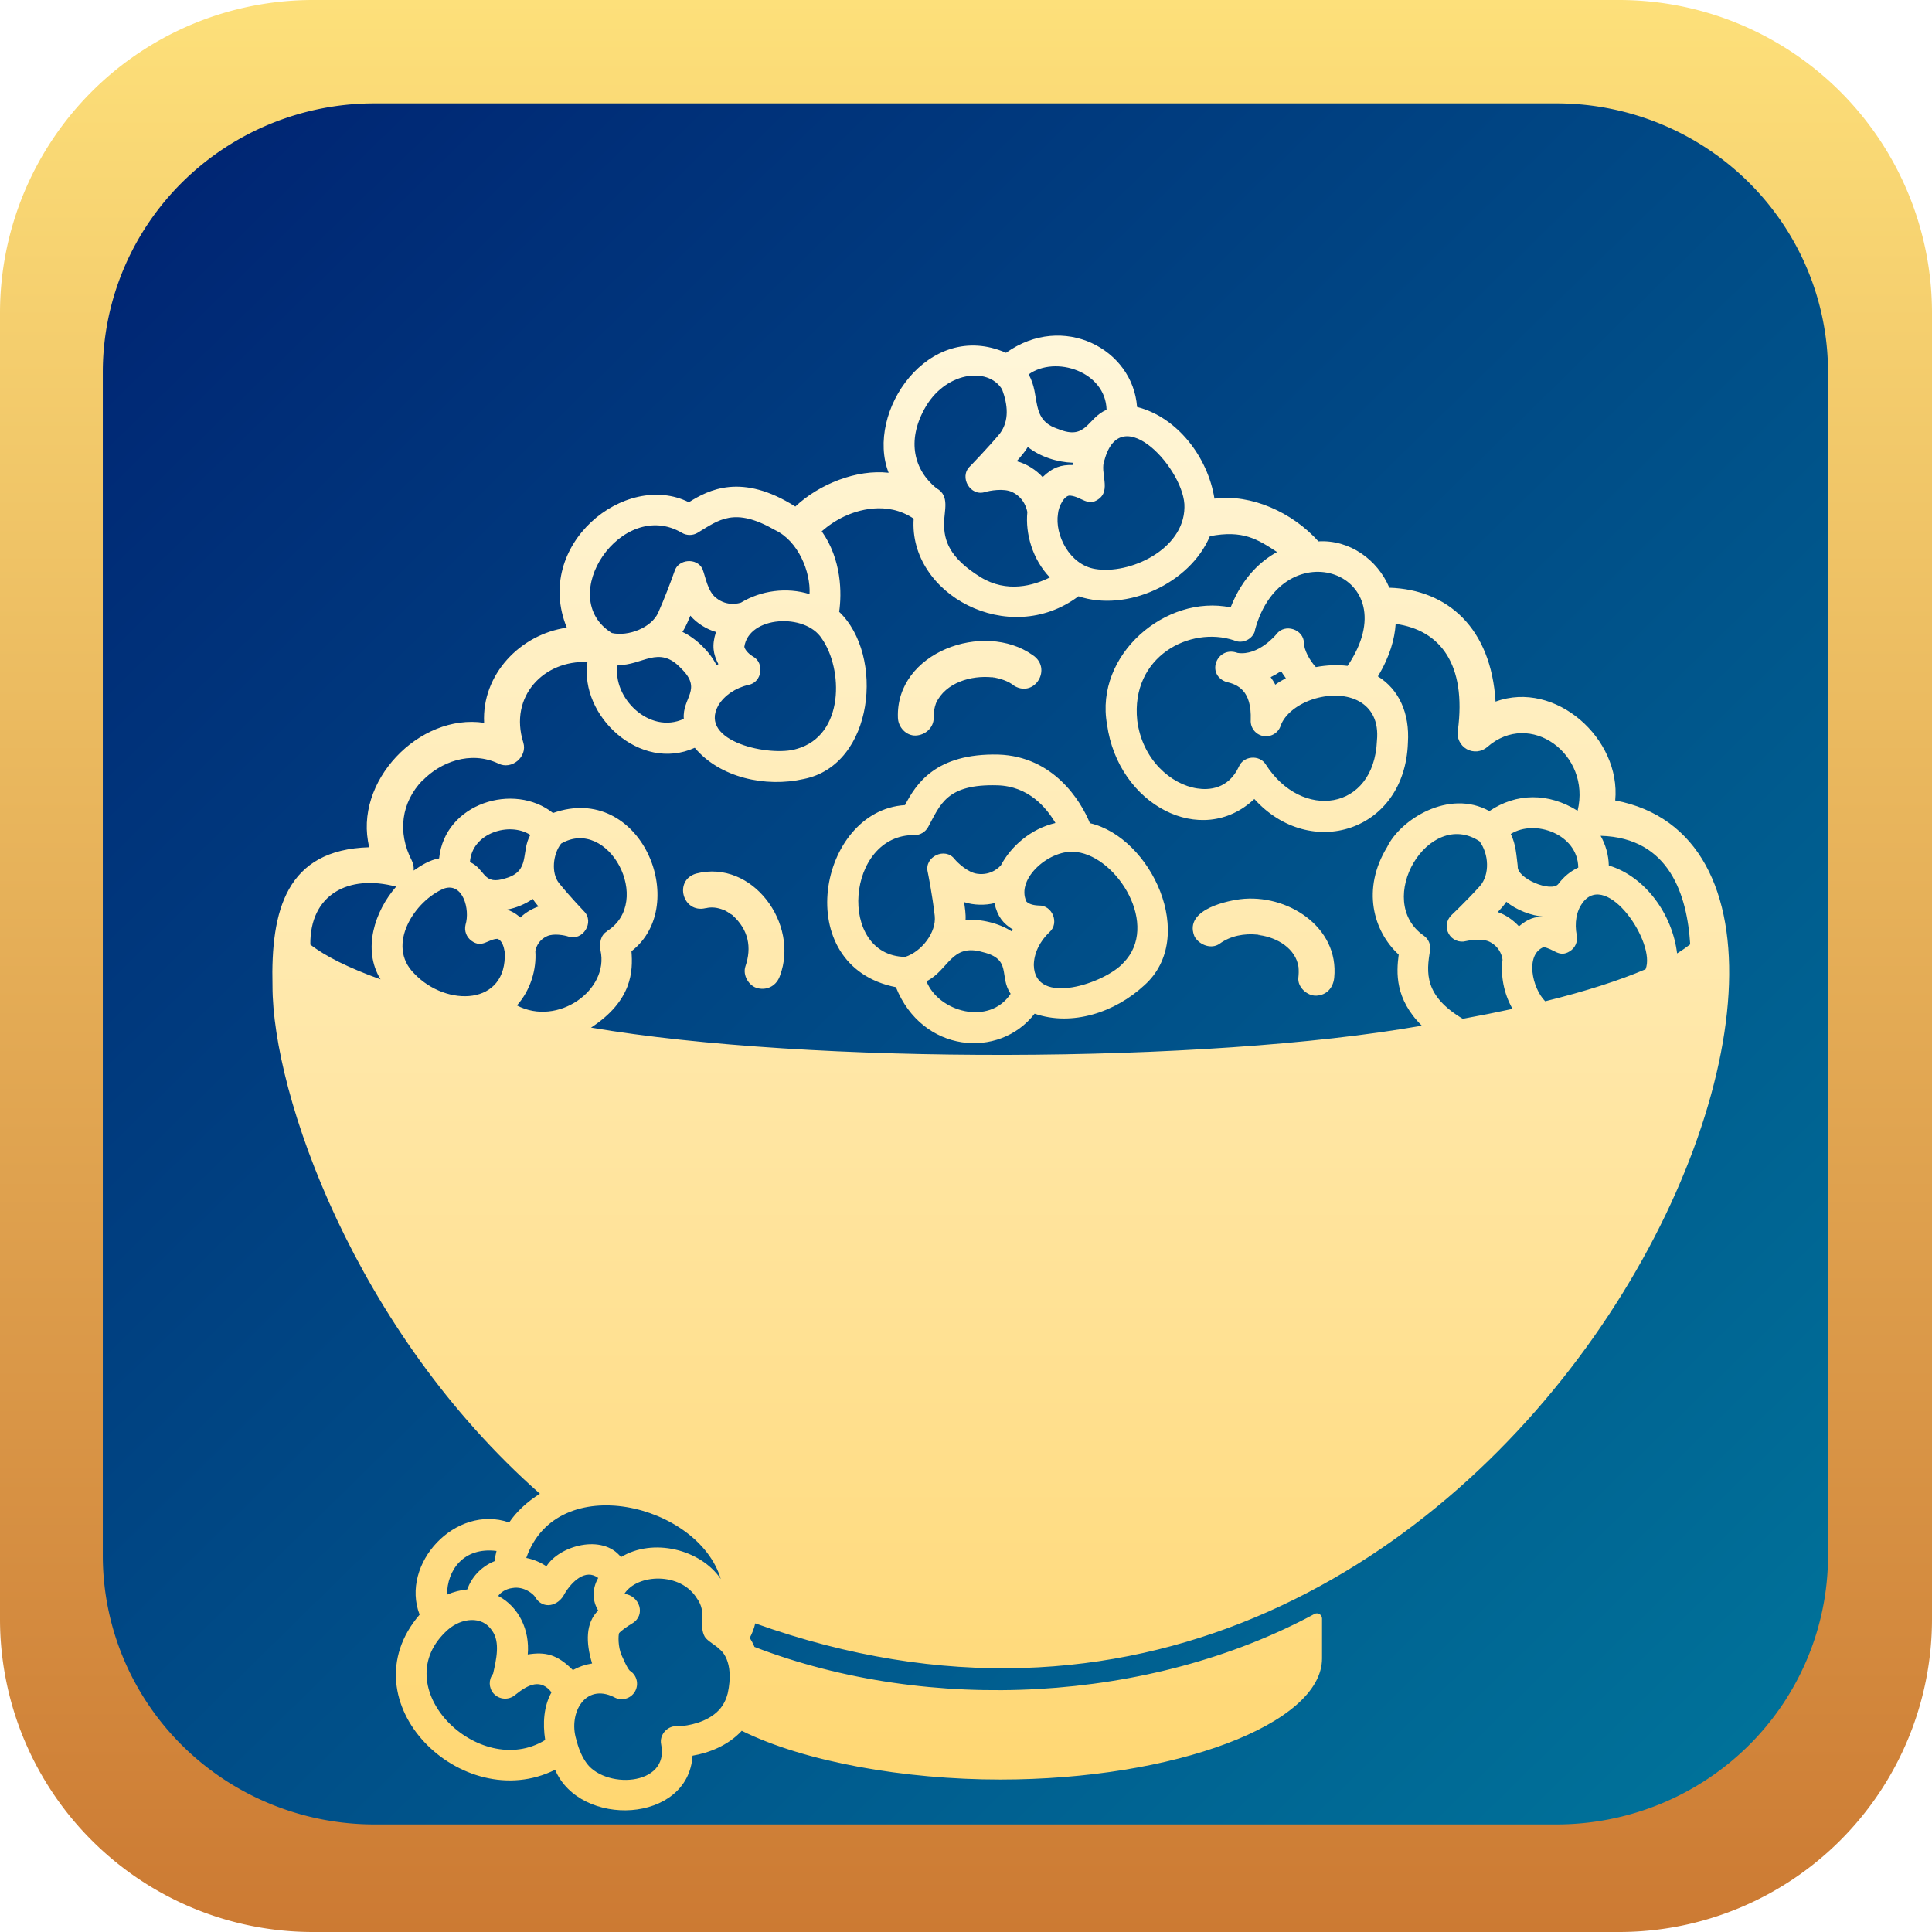 <?xml version="1.0" encoding="UTF-8" standalone="no"?>
<svg
   width="1e3"
   height="1e3"
   version="1.1"
   viewBox="0 0 1e3 1e3"
   xml:space="preserve"
   id="svg16"
   xmlns:xlink="http://www.w3.org/1999/xlink"
   xmlns="http://www.w3.org/2000/svg"
   xmlns:svg="http://www.w3.org/2000/svg"><defs
     id="defs7"><linearGradient
       id="linearGradient1"><stop
         style="stop-color:#fff6d9;stop-opacity:1;"
         offset="0"
         id="stop7" /><stop
         style="stop-color:#ffd772;stop-opacity:1;"
         offset="1"
         id="stop8" /></linearGradient><linearGradient
       id="linearGradient16"><stop
         style="stop-color:#fff6d9;stop-opacity:1;"
         offset="0"
         id="stop16" /><stop
         style="stop-color:#ffd670;stop-opacity:1;"
         offset="1"
         id="stop17" /></linearGradient><linearGradient
       id="c"
       x1="500"
       x2="500"
       y2="1e3"
       gradientUnits="userSpaceOnUse"><stop
         stop-color="#fde07a"
         offset="0"
         id="stop1" /><stop
         stop-color="#cc7a33"
         offset="1"
         id="stop2" /></linearGradient><linearGradient
       id="b"
       x1="49"
       x2="951"
       y1="45"
       y2="955"
       gradientUnits="userSpaceOnUse"><stop
         stop-color="#002272"
         offset="0"
         id="stop3" /><stop
         stop-color="#00759b"
         offset="1"
         id="stop4" /></linearGradient><linearGradient
       id="a"
       x1="108"
       x2="108"
       y1="13"
       y2="197"
       gradientUnits="userSpaceOnUse"><stop
         stop-color="#fff6da"
         offset="0"
         id="stop5" /><stop
         stop-color="#ffd66f"
         offset="1"
         id="stop6" /></linearGradient><filter
       id="d"
       x="-0.015"
       y="-0.014"
       width="1.049"
       height="1.05"
       color-interpolation-filters="sRGB"><feFlood
         flood-color="rgb(0,0,0)"
         flood-opacity=".35"
         result="flood"
         id="feFlood6" /><feComposite
         in="flood"
         in2="SourceGraphic"
         operator="in"
         result="composite1"
         id="feComposite6" /><feGaussianBlur
         in="composite1"
         result="blur"
         stdDeviation="1.1"
         id="feGaussianBlur6" /><feOffset
         dx="3.6"
         dy="3.9"
         result="offset"
         id="feOffset6" /><feComposite
         in="SourceGraphic"
         in2="offset"
         result="composite2"
         id="feComposite7" /></filter><linearGradient
       xlink:href="#linearGradient16"
       id="linearGradient17"
       x1="27.659"
       y1="-31.008"
       x2="27.659"
       y2="650.013"
       gradientUnits="userSpaceOnUse"
       gradientTransform="translate(462.606,182.32)" /><filter
       style="color-interpolation-filters:sRGB;"
       id="filter37"
       x="-0.011"
       y="-0.011"
       width="1.051"
       height="1.046"><feFlood
         result="flood"
         in="SourceGraphic"
         flood-opacity="0.349"
         flood-color="rgb(0,0,0)"
         id="feFlood36" /><feGaussianBlur
         result="blur"
         in="SourceGraphic"
         stdDeviation="3.155"
         id="feGaussianBlur36" /><feOffset
         result="offset"
         in="blur"
         dx="19.47"
         dy="16.355"
         id="feOffset36" /><feComposite
         result="comp1"
         operator="in"
         in="flood"
         in2="offset"
         id="feComposite36" /><feComposite
         result="comp2"
         operator="over"
         in="SourceGraphic"
         in2="comp1"
         id="feComposite37" /></filter><linearGradient
       xlink:href="#linearGradient1"
       id="linearGradient8"
       x1="942.077"
       y1="120.639"
       x2="942.077"
       y2="920.639"
       gradientUnits="userSpaceOnUse"
       gradientTransform="matrix(0.943,0,0,0.943,-387.97,50.229)" /><filter
       style="color-interpolation-filters:sRGB;"
       id="filter16"
       x="-0.011"
       y="-0.011"
       width="1.046"
       height="1.04"><feFlood
         result="flood"
         in="SourceGraphic"
         flood-opacity="0.349"
         flood-color="rgb(0,0,0)"
         id="feFlood15" /><feGaussianBlur
         result="blur"
         in="SourceGraphic"
         stdDeviation="3.4"
         id="feGaussianBlur15" /><feOffset
         result="offset"
         in="blur"
         dx="18"
         dy="14.4"
         id="feOffset15" /><feComposite
         result="comp1"
         operator="in"
         in="flood"
         in2="offset"
         id="feComposite15" /><feComposite
         result="comp2"
         operator="over"
         in="SourceGraphic"
         in2="comp1"
         id="feComposite16" /></filter></defs><path
     d="m 162,0 h 676 a 162,162 45 0 1 162,162 V 838 A 162,162 135 0 1 838,1000 H 162 A 162,162 45 0 1 0,838 V 162 A 162,162 135 0 1 162,0 Z"
     fill="url(#c)"
     stroke-opacity="0.43"
     stroke-width="1.4"
     id="path7"
     style="display:inline" /><path
     transform="matrix(0.99,0,0,0.98,4.7,9.4)"
     d="M 191,45 H 809 A 142,142 45 0 1 951,187 V 812 A 142,142 135 0 1 809,954 H 191 A 142,142 45 0 1 49,812 V 187 A 142,142 135 0 1 191,45 Z"
     color="#000000"
     color-rendering="auto"
     dominant-baseline="auto"
     fill="url(#b)"
     image-rendering="auto"
     shape-rendering="auto"
     solid-color="#000000"
     stop-color="#000000"
     style="font-variant-ligatures:normal;font-variant-position:normal;font-variant-caps:normal;font-variant-numeric:normal;font-variant-alternates:normal;font-variant-east-asian:normal;font-feature-settings:normal;font-variation-settings:normal;text-indent:0;text-decoration-line:none;text-decoration-style:solid;text-decoration-color:#000000;text-transform:none;text-orientation:mixed;white-space:normal;shape-padding:0;shape-margin:0;inline-size:0;display:inline;isolation:auto;mix-blend-mode:normal;-inkscape-stroke:none"
     id="path8" /><path
     d="m 600.503,470.833 c -6.131,-13.298 13.713,-18.518 23.406,-19.802 24.028,-2.983 51.328,14.126 48.677,40.64 -0.539,5.178 -3.853,9.031 -9.28,9.28 -4.681,0.207 -9.777,-4.433 -9.28,-9.28 0.207,-1.823 0.248,-3.687 0.085,-5.51 -1.408,-9.611 -11.02,-15.287 -20.175,-16.53 0.331,-0.042 -0.622,-0.165 -0.994,-0.29 0.042,0.042 0.085,0.042 0.124,0.042 -6.918,-0.746 -14.168,0.539 -19.844,4.723 -4.267,2.941 -10.15,0.621 -12.677,-3.314 z m 32.52,-1.367 c 0.373,0.207 0.746,0.248 0.911,0.207 -0.331,-0.085 -0.621,-0.165 -0.911,-0.207 z M 360.591,458.985 c 0.124,0.085 0.248,0.207 0.456,0.29 -0.165,-0.124 -0.29,-0.207 -0.456,-0.29 z m -13.339,-3.273 c 3.066,-0.828 6.256,-0.331 9.155,0.828 -0.87,-0.415 0.207,0.085 0.746,0.207 -0.124,-0.042 -0.207,-0.042 -0.331,-0.085 1.326,0.621 2.486,1.45 3.728,2.278 -0.539,-0.497 0.497,0.331 0.746,0.456 -0.124,-0.042 -0.165,-0.124 -0.248,-0.165 8.493,7.623 10.108,16.819 6.794,26.514 -1.574,4.598 1.781,10.357 6.463,11.392 5.137,1.16 9.735,-1.574 11.392,-6.463 10.108,-26.762 -14.126,-60.442 -43.416,-52.903 -11.683,3.48 -6.918,20.713 4.93,17.897 z m 9.528,0.952 c -0.124,-0.042 -0.248,-0.085 -0.373,-0.124 0.124,0.042 0.248,0.085 0.415,0.124 -0.042,0 -0.042,0 -0.042,-0.042 z m 99.219,-90.353 c 4.971,-0.207 9.363,-4.101 9.28,-9.28 -0.166,-2.569 0.373,-5.137 1.201,-7.498 4.93,-10.647 18.229,-14.5 29.206,-13.339 -0.124,-0.042 -0.166,-0.042 -0.29,-0.124 4.184,0.663 8.41,1.906 11.766,4.64 10.564,5.966 19.596,-9.238 9.363,-16.032 -25.312,-17.938 -71.006,-1.45 -69.763,32.355 0.085,4.847 4.184,9.487 9.28,9.28 z M 495.645,336.194 c 1.367,0.539 0.828,0.165 0,0 z m -45.197,66.077 c 5.634,-10.73 15.701,-26.887 48.387,-26.099 28.419,0.952 42.546,23.862 47.31,35.504 31.692,7.374 55.927,58.993 28.212,83.849 -15.121,14.044 -37.408,21.459 -56.839,14.748 -18.394,23.738 -58.247,20.258 -71.793,-13.713 -55.264,-10.895 -40.185,-91.513 4.723,-94.247 z m 5.054,15.577 c -35.628,-0.663 -40.392,62.431 -4.971,63.052 8.534,-2.776 16.198,-12.677 15.287,-21.252 -1.284,-11.268 -3.604,-22.619 -3.646,-22.743 -1.864,-7.871 9.073,-13.05 13.961,-6.587 1.45,1.74 6.711,6.877 11.642,7.54 7.457,1.077 11.724,-3.728 12.304,-4.391 5.261,-9.901 15.535,-18.933 28.212,-21.874 -4.764,-8.12 -14.002,-19.016 -29.952,-19.512 -26.472,-0.787 -29.58,9.943 -35.959,21.626 -1.409,2.527 -4.06,4.143 -6.918,4.143 z m 83.807,8.783 c -13.505,-2.03 -31.734,13.63 -26.016,25.644 1.616,1.657 4.889,1.989 6.38,2.03 7.001,-0.248 10.812,9.114 5.551,13.754 -5.096,4.764 -8.12,11.144 -8.12,17.151 0.539,21.584 36.954,9.28 46.357,-1.243 19.016,-19.264 -3.024,-54.684 -24.152,-57.335 z m -34.219,73.327 c -6.173,-9.114 0.911,-17.814 -14.417,-21.542 -16.364,-4.764 -17.523,9.321 -29.124,15.08 6.173,15.825 32.479,23.241 43.541,6.504 z m -23.365,-38.155 c 7.705,-0.704 17.565,1.657 24.028,5.966 0.165,-0.331 0.29,-0.704 0.497,-1.036 -5.013,-3.149 -7.871,-6.504 -9.528,-13.671 -4.598,1.201 -10.771,1.16 -15.701,-0.539 0.415,3.024 0.952,6.214 0.746,9.28 z M 372.935,825.781 c -0.621,2.734 -1.616,5.22 -2.858,7.581 0.87,1.367 1.699,2.9 2.444,4.681 90.561,34.882 204.738,28.875 289.867,-17.068 1.698,-0.952 3.936,0.415 3.894,2.361 v 20.672 c 0,33.97 -76.309,62.68 -166.622,62.68 -49.465,0 -101.249,-9.155 -133.724,-25.229 -7.126,7.664 -17.068,11.475 -25.477,12.883 -2.154,35.13 -58.288,37.492 -71.131,7.291 -48.139,23.986 -108.79,-35.255 -70.137,-80.286 -10.108,-26.307 18.559,-57.335 46.357,-47.724 3.728,-5.51 9.155,-10.647 15.908,-14.872 C 165.635,674.281 123.046,551.988 123.046,495.896 c -0.952,-39.107 7.084,-70.55 50.086,-71.752 -8.451,-33.846 25.809,-69.474 59.449,-64.419 -1.284,-24.981 18.684,-45.819 42.795,-49.257 -17.482,-42.919 30.242,-81.322 63.176,-64.917 10.233,-6.421 27.383,-15.369 55.098,2.237 12.428,-11.724 31.899,-19.346 48.305,-17.482 -12.221,-31.195 20.465,-79.747 60.774,-62.1 29.496,-21.045 65.662,-1.947 67.816,28.046 20.713,5.22 36.622,25.809 40.06,47.435 18.974,-2.527 40.35,7.084 53.814,22.122 15.991,-0.952 30.573,9.321 36.704,23.986 30.366,0.952 52.696,21.087 54.974,58.951 30.988,-11.31 65,19.222 61.934,51.163 173.791,32.727 -54.767,565.439 -445.099,425.956 z m -14.293,36.456 c 3.77,-17.192 -3.77,-22.702 -4.101,-22.91 -1.657,-1.906 -6.421,-4.308 -7.747,-6.546 -3.397,-6.048 1.409,-12.511 -4.143,-19.968 -8.41,-13.588 -30.78,-12.718 -37.492,-2.237 7.871,0.87 11.351,10.936 4.101,15.287 -2.776,1.616 -6.131,4.101 -6.836,5.096 -0.373,1.119 -0.663,7.043 1.409,11.6 0.952,2.03 2.651,6.214 4.143,7.788 3.646,2.237 4.847,7.001 2.693,10.771 -2.237,3.853 -7.126,5.137 -10.979,2.858 -14.789,-7.208 -23.489,8.244 -19.47,21.791 0.994,4.019 2.527,8.12 4.681,11.392 9.073,14.789 43.83,13.298 39.314,-8.617 -1.119,-5.178 3.563,-10.15 8.783,-9.404 1.699,-0.042 11.558,-0.704 18.642,-6.173 3.521,-2.651 5.8,-6.173 6.96,-10.647 z m -94.454,23.986 c -1.326,-8.7 -0.746,-17.523 3.273,-24.69 -5.468,-6.96 -11.642,-4.433 -18.766,1.326 -3.273,2.858 -8.285,2.569 -11.227,-0.704 -2.569,-2.941 -2.61,-7.25 -0.248,-10.233 1.616,-7.167 3.811,-16.323 -0.497,-22.288 -5.22,-8.037 -15.991,-6.463 -22.743,-0.621 -33.598,29.58 15.908,78.256 50.21,57.211 z m -50.79,-75.233 c 3.438,-1.491 6.96,-2.361 10.44,-2.693 2.113,-5.924 6.711,-11.6 14.168,-14.665 0.165,-1.781 0.58,-3.521 0.994,-5.261 -17.192,-2.154 -25.603,10.108 -25.603,22.619 z m -12.677,-421.523 c -11.02,11.434 -13.133,26.928 -5.593,41.511 0.828,1.657 1.16,3.48 0.994,5.22 4.019,-2.776 8.327,-5.468 13.174,-6.297 2.9,-28.626 38.818,-39.522 58.951,-23.489 45.488,-16.156 71.545,47.642 40.599,71.545 0.787,10.15 0.539,25.519 -20.921,39.522 112.927,19.222 318.449,18.766 430.018,-0.994 -14.044,-13.92 -13.174,-27.508 -11.972,-36.788 -13.257,-12.221 -19.222,-34.012 -6.007,-55.637 6.794,-14.168 31.94,-30.284 52.944,-18.642 13.878,-9.404 30.491,-9.653 45.653,-0.165 7.126,-29.248 -24.649,-52.488 -46.772,-32.976 -2.941,2.569 -7.25,2.983 -10.605,1.077 -3.397,-1.906 -5.261,-5.8 -4.598,-9.611 4.557,-34.344 -9.155,-52.032 -32.19,-55.222 -0.497,7.705 -2.941,16.778 -9.197,27.176 10.854,6.753 16.53,18.974 15.535,34.385 -1.533,45.943 -50.458,61.229 -79.499,29.082 -27.3,25.727 -70.509,3.066 -76.226,-38.569 -6.504,-36.124 30.408,-67.527 63.963,-60.608 6.297,-16.032 16.198,-24.36 24.028,-28.668 -10.15,-6.67 -17.69,-11.475 -34.757,-8.203 -10.357,24.566 -43.167,39.439 -68.024,31.112 -36.042,27.052 -87.992,-1.036 -85.299,-40.185 -14.085,-9.445 -29.538,-4.143 -35.876,-1.16 -4.308,2.03 -8.244,4.681 -11.724,7.705 10.398,14.665 10.398,32.272 9.031,41.676 23.573,22.454 18.186,79.251 -18.311,86.542 -19.72,4.474 -43.416,-0.621 -56.424,-16.156 -28.295,12.842 -59.697,-16.488 -55.554,-44.369 -22.412,-1.077 -40.765,17.648 -33.183,41.717 2.237,7.333 -6.09,14.293 -12.926,10.812 -14.582,-6.877 -30.16,-0.58 -39.149,8.741 z m 97.976,-76.226 c 8.493,1.906 20.465,-2.693 23.986,-10.523 3.107,-6.96 6.67,-16.323 8.451,-21.418 1.864,-6.38 11.516,-7.208 14.458,-1.243 1.657,4.267 2.651,11.642 7.084,15.038 5.758,4.598 11.89,2.734 12.883,2.403 10.315,-6.255 23.655,-8.078 35.462,-4.391 0.621,-11.434 -5.8,-27.466 -17.855,-33.142 -21.128,-12.138 -29.041,-5.261 -40.101,1.409 -2.486,1.491 -5.593,1.491 -8.078,0.042 -31.153,-18.477 -66.16,33.307 -36.291,51.826 z m 37.243,44.452 c -0.911,-11.144 9.943,-15.163 -1.491,-26.224 -11.516,-12.304 -20.051,-1.201 -32.769,-1.657 -2.9,16.654 16.364,36.124 34.219,27.881 z m -0.704,-45.032 c 7.001,3.314 14.293,10.357 17.648,17.317 0.331,-0.207 0.621,-0.415 0.952,-0.621 -2.693,-5.261 -3.48,-9.611 -1.243,-16.654 -4.557,-1.284 -9.901,-4.433 -13.257,-8.451 -1.201,2.817 -2.361,5.8 -4.101,8.368 z m 59.158,60.566 c 24.898,-7.043 23.986,-41.511 12.926,-57.17 -8.534,-13.298 -37.74,-11.724 -40.06,4.35 0.539,2.154 3.149,4.226 4.35,4.93 6.255,3.273 4.888,13.381 -2.113,14.748 -6.794,1.533 -12.635,5.51 -15.701,10.647 -10.523,18.849 27.135,26.762 40.557,22.495 z M 466.809,238.379 c 6.96,3.811 3.811,11.766 3.853,18.062 -0.124,8.7 2.527,17.814 18.933,27.922 13.63,8.327 27.383,4.308 35.793,0.124 -9.031,-9.445 -12.718,-22.702 -11.642,-33.805 -0.165,-0.994 -1.284,-7.25 -7.83,-10.398 -4.433,-2.113 -11.724,-0.704 -13.961,-0.042 -7.664,2.569 -13.671,-7.705 -7.954,-13.215 -0.29,0.373 9.694,-9.984 15.535,-17.027 4.971,-6.711 4.101,-14.872 1.16,-22.826 -7.291,-12.014 -29.91,-9.238 -40.392,10.44 -8.783,16.239 -5.386,31.153 6.463,40.765 z m 47.6,-58.951 c 6.421,10.979 0.497,23.531 15.369,28.254 14.665,6.007 14.831,-5.634 24.981,-9.984 -0.497,-19.802 -26.431,-28.254 -40.35,-18.311 z m 39.232,44.369 c -2.486,6.463 3.687,15.577 -3.19,20.258 -5.344,3.853 -8.824,-1.367 -14.376,-1.906 -3.066,-0.539 -6.173,5.593 -6.463,9.363 -1.74,10.812 5.883,26.389 19.222,28.585 17.731,3.024 45.901,-9.943 46.233,-31.816 0.704,-18.766 -32.769,-56.341 -41.386,-24.525 z m -45.404,0.539 c 5.096,1.243 10.233,4.681 13.422,8.203 5.386,-5.137 9.57,-6.38 15.494,-6.255 0.085,-0.373 0.165,-0.746 0.207,-1.16 -8.078,-0.29 -16.903,-3.024 -23.365,-8.161 -1.574,2.651 -3.729,5.054 -5.717,7.333 z m 123.373,87.577 c -1.16,4.557 -6.587,7.167 -10.854,5.137 -22.743,-7.623 -53.607,8.327 -50.128,41.427 2.568,20.383 17.565,33.183 31.029,35.213 5.758,0.911 16.115,0.58 21.625,-11.351 2.361,-5.551 10.605,-6.214 13.837,-1.119 18.601,29.248 56.093,24.152 57.584,-12.262 1.989,-20.3 -15.577,-26.514 -31.982,-21.791 -8.783,2.569 -15.825,8.12 -17.855,14.085 -1.243,3.811 -5.22,6.048 -9.073,5.303 -3.936,-0.746 -6.67,-4.308 -6.421,-8.285 0.539,-15.245 -6.67,-18.394 -12.842,-19.761 -10.605,-4.06 -4.474,-18.849 6.048,-14.956 10.854,1.657 20.051,-9.611 20.133,-9.735 4.308,-5.758 14.209,-2.486 14.209,4.723 0.085,3.273 2.651,8.575 6.173,12.346 5.634,-1.036 11.227,-1.284 16.406,-0.621 32.438,-48.18 -33.805,-71.38 -47.973,-18.435 z m 13.505,21.045 c -1.657,1.119 -3.48,2.196 -5.427,3.149 0.828,1.243 1.74,2.444 2.403,3.894 1.657,-1.243 3.563,-2.32 5.468,-3.356 -0.828,-1.243 -1.781,-2.403 -2.444,-3.687 z M 291.615,802.333 c -6.587,-4.971 -13.63,1.906 -17.358,8.12 -3.19,6.587 -11.392,8.575 -15.369,1.616 -0.704,-1.201 -5.551,-5.593 -11.683,-4.516 -3.563,0.456 -6.131,2.361 -7.333,4.101 10.854,5.717 16.406,17.897 15.287,30.284 9.073,-1.409 15.08,-0.165 23.365,8.078 3.066,-1.699 6.421,-2.858 9.943,-3.397 -3.273,-10.812 -3.438,-20.921 3.148,-27.425 -2.858,-4.681 -3.438,-10.812 0.042,-16.903 z m 4.557,-334.771 c 24.318,-15.287 0.787,-59.531 -23.738,-45.321 -4.267,5.468 -5.22,15.204 -1.119,20.424 6.048,7.457 12.842,14.458 12.883,14.541 5.8,5.634 -0.58,15.825 -8.203,13.091 -1.657,-0.539 -7.374,-1.74 -10.854,-0.124 -5.054,2.32 -5.924,6.877 -6.048,7.788 0.663,9.28 -2.403,20.051 -9.528,28.046 21.087,11.061 47.848,-7.913 43.25,-28.502 -0.621,-3.646 -0.042,-7.83 3.397,-9.86 z m 442.946,45.363 c 9.031,-1.657 17.565,-3.356 25.768,-5.137 -4.598,-8.037 -6.214,-17.358 -5.178,-25.395 -0.085,-0.911 -0.828,-6.255 -6.546,-9.238 -3.936,-2.03 -10.688,-0.87 -12.304,-0.456 -3.521,0.994 -7.25,-0.621 -9.031,-3.811 -1.781,-3.19 -1.16,-7.167 1.491,-9.653 0.085,-0.085 7.788,-7.333 14.748,-15.08 5.137,-5.924 4.598,-16.612 -0.29,-23.117 -26.348,-17.358 -54.974,30.739 -28.792,48.885 2.361,1.657 3.604,4.516 3.273,7.374 -2.071,11.766 -3.107,23.697 16.861,35.628 z m 62.141,-60.153 c -3.397,4.35 -4.35,10.688 -3.149,16.86 0.663,3.273 -0.746,6.587 -3.563,8.327 -5.551,3.563 -8.285,-1.367 -13.63,-2.113 -9.57,3.936 -5.924,21.169 0.87,28.005 21.004,-5.178 38.486,-10.812 51.95,-16.571 5.551,-13.505 -19.885,-51.121 -32.479,-34.55 z m -543.485,-1.906 c -3.728,2.61 -8.7,4.764 -13.422,5.551 2.154,0.663 4.557,1.906 6.96,4.101 2.403,-2.32 5.883,-4.516 9.404,-5.717 -1.036,-1.243 -2.113,-2.527 -2.941,-3.936 z m 499.452,6.836 c 4.184,1.367 8.286,4.391 10.979,7.374 4.723,-3.977 8.161,-5.054 12.967,-5.013 -6.628,-0.415 -14.334,-3.48 -19.512,-7.705 -1.243,1.947 -2.859,3.646 -4.433,5.344 z m 41.676,-23.034 c -0.166,-17.234 -22.371,-25.271 -34.924,-17.399 2.734,5.51 2.9,11.434 3.604,16.654 -0.704,6.297 17.275,13.754 20.963,9.28 2.859,-3.811 6.38,-6.711 10.357,-8.534 z M 256.487,417.765 c -10.688,-6.96 -30.242,-1.077 -31.236,14.044 8.327,3.77 6.504,12.304 18.518,8.368 12.926,-3.77 7.705,-13.464 12.718,-22.412 z m -60.029,71.793 c 16.571,17.441 48.263,16.654 46.772,-11.268 -0.456,-2.486 -1.16,-5.676 -3.646,-6.753 -5.013,0.085 -7.996,5.013 -13.464,1.077 -2.693,-1.906 -3.936,-5.22 -3.149,-8.41 2.403,-7.913 -1.367,-21.915 -11.061,-18.725 -15.08,6.131 -30.449,29.289 -15.452,44.078 z m 614.033,-71.297 c 2.527,4.516 4.101,9.735 4.226,15.328 18.933,5.676 32.935,25.353 35.337,45.488 2.568,-1.574 4.806,-3.148 6.794,-4.681 -1.574,-24.94 -10.398,-55.181 -46.357,-56.176 z m -667.855,56.259 c 7.664,6.007 19.927,12.097 36.332,17.979 -9.528,-15.535 -3.024,-35.255 8.078,-47.973 -24.732,-6.587 -44.742,4.143 -44.41,30.035 z m 111.728,317.463 c 3.936,0.746 7.498,2.361 10.481,4.308 6.711,-10.688 28.999,-16.903 38.569,-4.723 16.447,-10.108 41.137,-4.143 51.66,11.31 C 343.474,764.06 270.313,746.122 254.405,791.983 Z"
     id="path1-6"
     style="fill:url(#linearGradient8);stroke-width:10.605;filter:url(#filter16)" /></svg>

